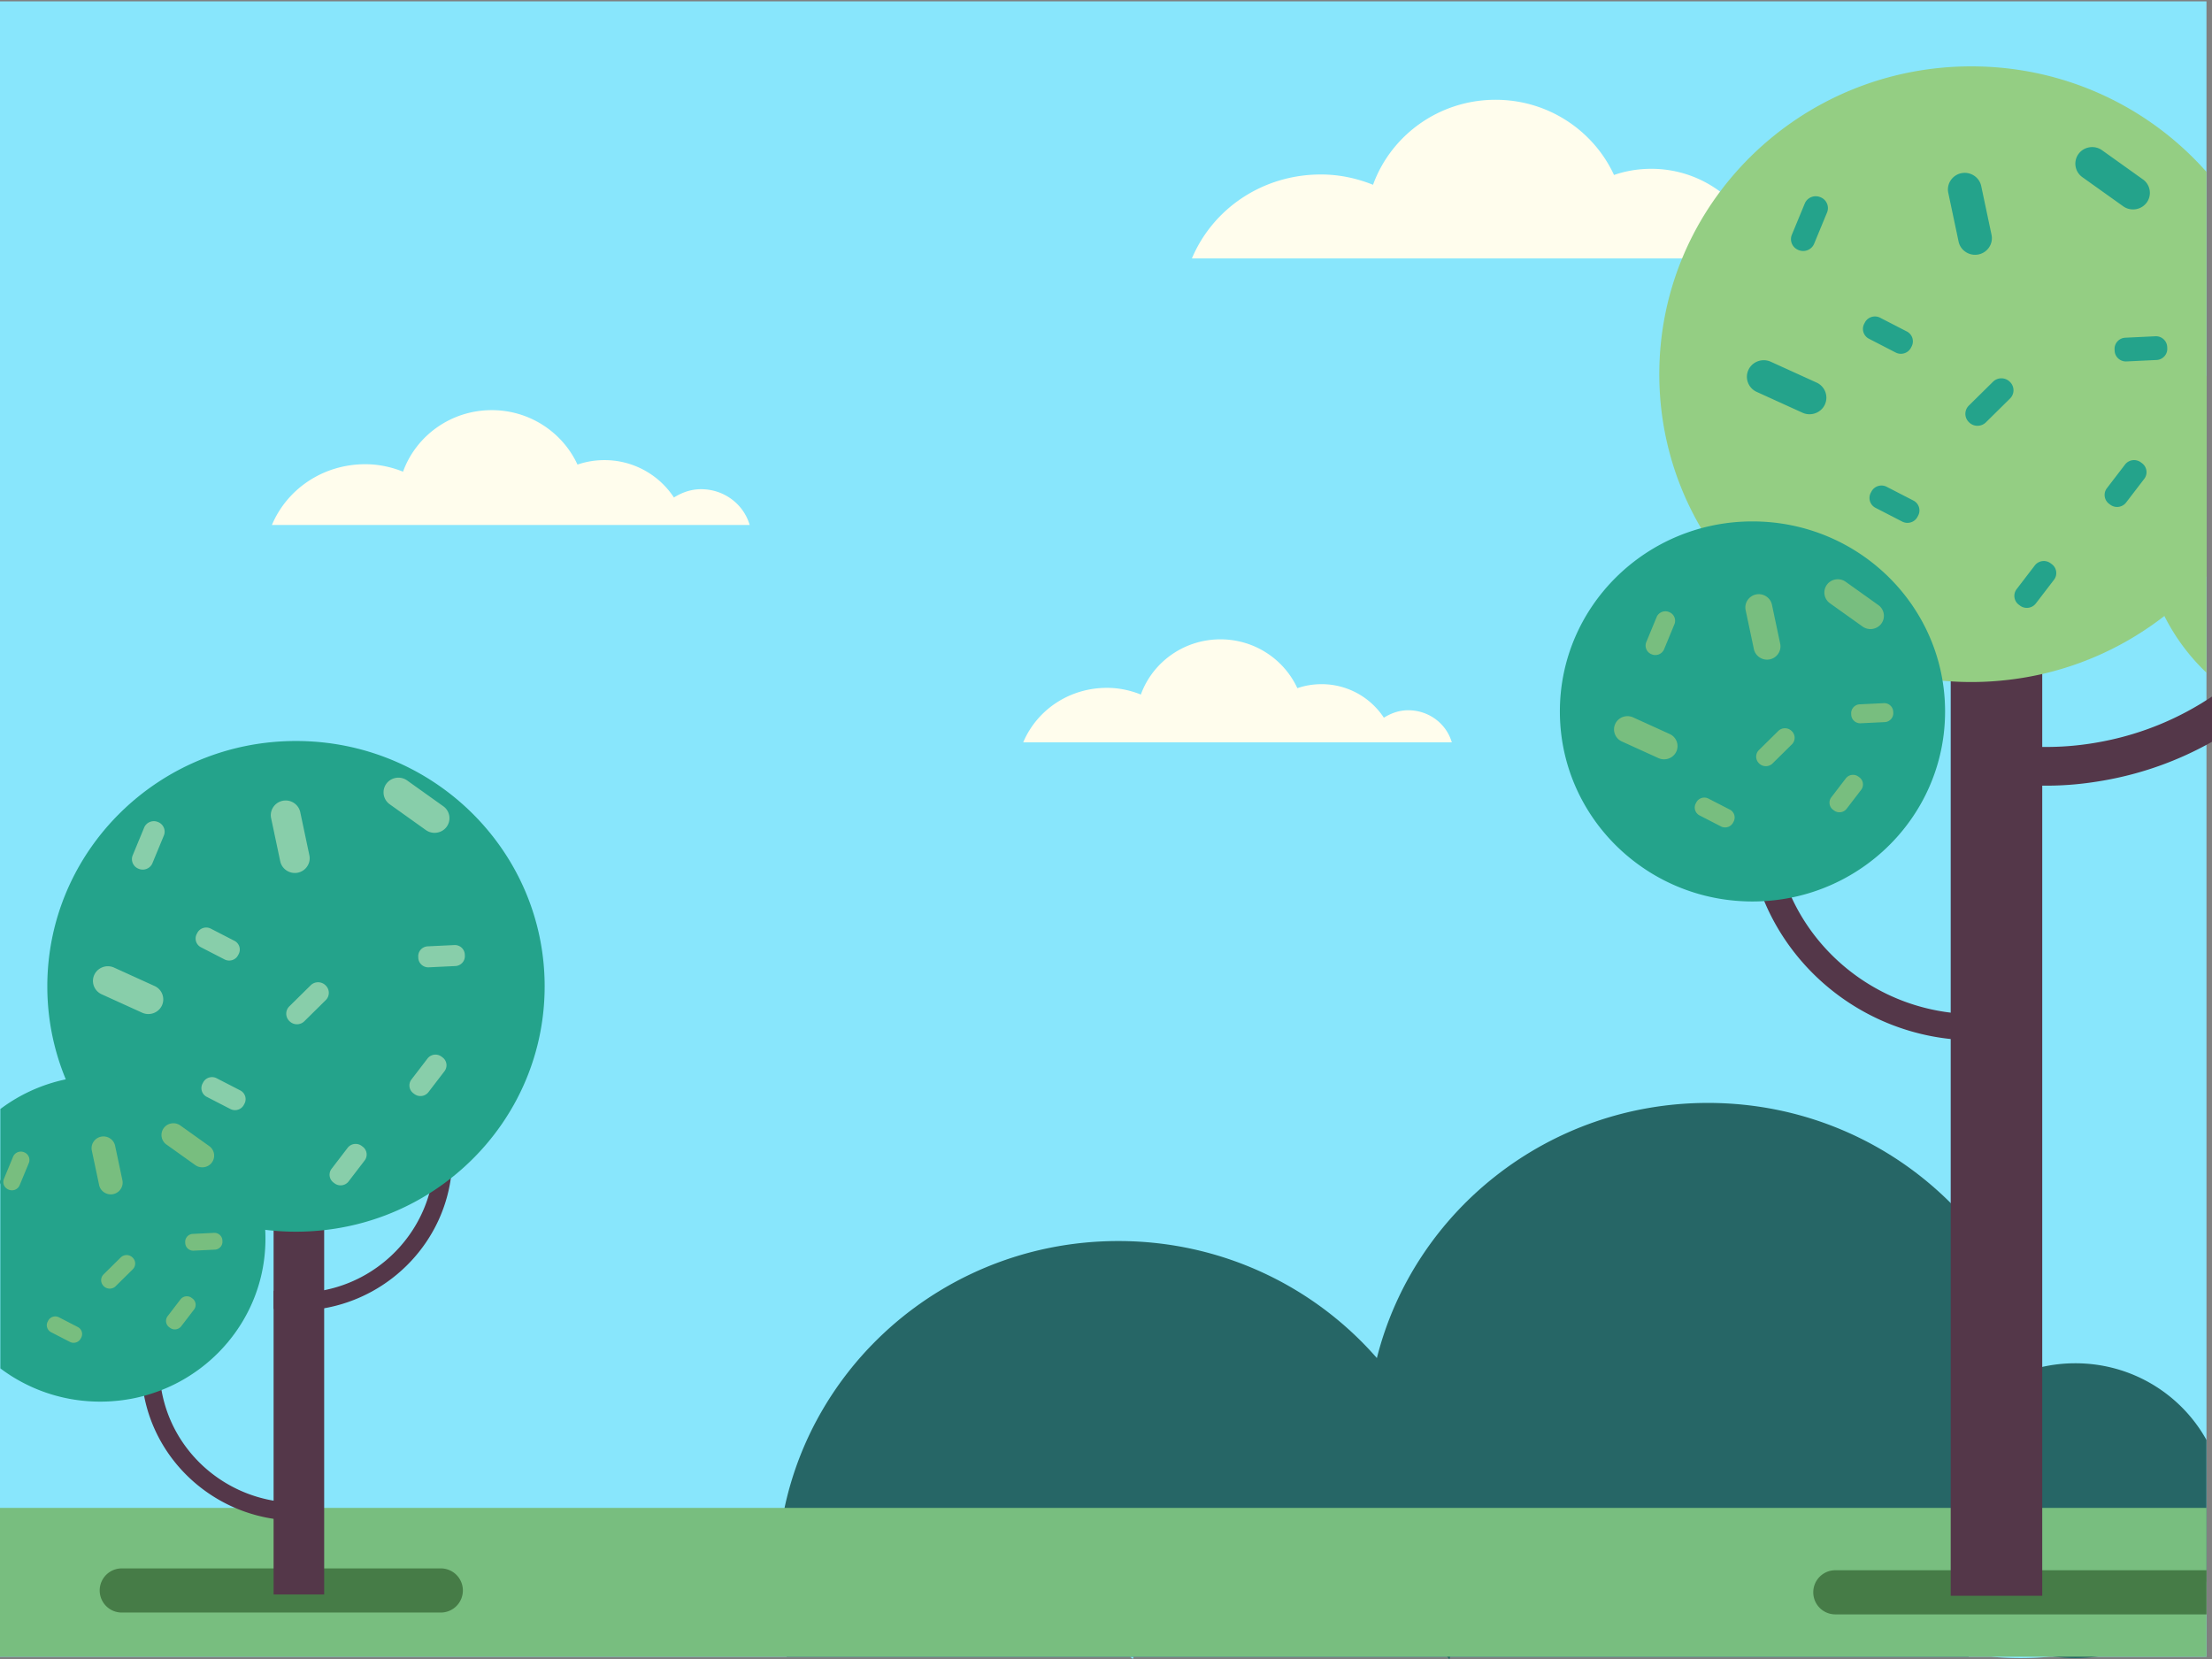 <svg width="480" height="360" viewBox="0 0 480 360" xmlns="http://www.w3.org/2000/svg"><rect x="0" y="0" width="480" height="360" fill="#808080" stroke="none"/><g fill="none" fill-rule="evenodd"><path d="M41.906 359.497H-30V.295h508.803v359.202h-33.964a65.896 65.896 0 0 1-6.39.307c-2.167 0-4.301-.103-6.39-.307H246.005c-.062.168-.119.335-.18.503a65.604 65.604 0 0 1-.618-.503H41.905z" fill="#88E6FC"/><path d="M315.04 161.09h-93.007c2.982-7.055 10.005-11.828 18.183-11.828 2.592 0 5.076.539 7.346 1.453 2.538-6.995 9.319-11.98 17.269-11.98 7.413 0 13.804 4.345 16.692 10.598 1.638-.57 3.41-.868 5.25-.868a16.14 16.14 0 0 1 13.523 7.277c1.53-.967 3.33-1.619 5.277-1.619 4.512 0 8.299 2.936 9.467 6.968" fill="#FFFDED"/><path d="M478.803 312.473c-5.508-9.921-16.184-16.647-28.457-16.647-2.47 0-4.873.272-7.184.791-.08.016-.16.032-.24.052a32.451 32.451 0 0 0-19.62 13.494 31.47 31.47 0 0 0-5.372 17.046c-.008.204-.008.403-.008.606 0 6.526 1.98 12.592 5.38 17.653a31.994 31.994 0 0 0 3.56 4.406 32.508 32.508 0 0 0 18.978 9.623c1.473.204 2.977.307 4.506.307 1.529 0 3.033-.103 4.506-.307 10.345-1.416 19.13-7.655 23.95-16.34v-30.684z" fill="#266666"/><path d="M444.639 312.362a72.258 72.258 0 0 1-1.533 14.847 71.872 71.872 0 0 1-8.964 22.665 74.744 74.744 0 0 1-2.61 4 73.782 73.782 0 0 1-4.37 5.623H314.636c-.045.168-.084.335-.128.503-.148-.168-.291-.335-.436-.503-7.814-9.12-13.405-20.151-15.944-32.288a72.265 72.265 0 0 1-1.533-14.847c0-6.09.755-12.01 2.184-17.665 8.006-31.801 37.133-55.365 71.84-55.365 20.614 0 39.26 8.314 52.683 21.732 9.638 9.634 16.583 21.9 19.62 35.605a72.257 72.257 0 0 1 1.717 15.693" fill="#266666"/><path d="M173.605 359.497h140.468c.143.168.287.335.435.503.044-.168.084-.335.128-.503a72.245 72.245 0 0 0 2.055-17.166 72.09 72.09 0 0 0-1.593-15.122c-2.61-12.249-8.337-23.364-16.32-32.512-13.573-15.55-33.672-25.395-56.107-25.395-20.434 0-38.933 8.17-52.327 21.376a73.512 73.512 0 0 0-11.654 14.907v.004a71.865 71.865 0 0 0-8.446 21.62 72.113 72.113 0 0 0-1.592 15.122c0 5.911.71 11.662 2.055 17.166h2.898z" fill="#266666"/><path fill="#78BE7F" d="M-2 359.497h480.803V327.21H-2z"/><path d="M100.443 345.129a4.79 4.79 0 0 1-4.789 4.79h-69.23a4.79 4.79 0 0 1 0-9.58h69.23a4.79 4.79 0 0 1 4.79 4.79m378.359-4.39v9.579h-80.537a4.788 4.788 0 0 1-4.79-4.79c0-1.325.535-2.522 1.401-3.388a4.788 4.788 0 0 1 3.389-1.401h80.537z" fill="#467C47"/><path d="M162.677 113.92H59c3.323-7.865 11.152-13.185 20.269-13.185 2.888 0 5.658.6 8.188 1.62C90.286 94.554 97.845 89 106.707 89c8.263 0 15.388 4.843 18.607 11.814a17.813 17.813 0 0 1 5.853-.968 17.992 17.992 0 0 1 15.074 8.112c1.707-1.079 3.712-1.804 5.883-1.804 5.03 0 9.25 3.271 10.553 7.766m239.172-57.846H258.64c4.59-10.864 15.404-18.212 27.996-18.212 3.991 0 7.816.829 11.31 2.236 3.909-10.771 14.35-18.446 26.591-18.446 11.414 0 21.256 6.69 25.701 16.32 2.523-.878 5.252-1.338 8.085-1.338a24.852 24.852 0 0 1 20.822 11.205c2.357-1.49 5.128-2.492 8.126-2.492 6.947 0 12.778 4.519 14.577 10.727" fill="#FFFDED"/><path d="M98.15 251.009c0 1.14-.053 2.335-.171 3.448-1.526 14.847-12.984 26.878-27.699 29.445-1.913.34-3.773.523-5.783.523a32.92 32.92 0 0 1-5.128-.39v-3.945a28.46 28.46 0 0 0 5.128.467c2.02 0 3.93-.202 5.842-.583 11.576-2.29 20.704-11.275 23.22-22.622.451-2.026.658-4.064.658-6.343h3.934zm-31.453 78.873a33.6 33.6 0 0 1-3.443.057c-15.116-.512-28.02-10.99-31.598-25.305a32.516 32.516 0 0 1-.908-5.775 32.75 32.75 0 0 1 .057-5.19l3.99-.264a28.37 28.37 0 0 0-.122 5.195c.135 1.99.47 3.912.983 5.77 3.09 11.243 12.73 19.663 24.373 21.381a30.08 30.08 0 0 0 6.405.258l.263 3.873z" fill="#543749"/><path fill="#543749" d="M70.343 253.248V346H59.369V245.265z"/><path d="M118.188 214.04c0 17.705-8.763 33.4-22.252 43.071a54.051 54.051 0 0 1-25.748 9.839 54.198 54.198 0 0 1-5.966.325c-1.478 0-2.947-.06-4.396-.178a54.015 54.015 0 0 1-22.072-6.664 49.592 49.592 0 0 1-4.206-2.602c-14.068-9.603-23.28-25.633-23.28-43.792 0-29.408 24.16-53.245 53.954-53.245 29.806 0 53.966 23.837 53.966 53.245" fill="#24A38B"/><path d="M56.147 258.801a35.222 35.222 0 0 0-8.378-14.332 35.673 35.673 0 0 0-2.96-2.746c-6.231-5.169-14.265-8.282-23.042-8.282-.958 0-1.908.036-2.85.112-.076.004-.151.012-.227.02a35.86 35.86 0 0 0-18.61 7.08v15.31a1.76 1.76 0 0 0 0 1.046v39.923c.43.331.87.647 1.316.95a32.956 32.956 0 0 0 2.794 1.728 35.9 35.9 0 0 0 12.025 4.123s0-.004.004 0a32.9 32.9 0 0 0 2.47.287c.053.008.105.012.156.016.962.076 1.94.116 2.922.116 1.21 0 2.403-.06 3.58-.18a1.41 1.41 0 0 0 .204-.02 2.03 2.03 0 0 0 .175-.015 34.71 34.71 0 0 0 2.42-.348c.003-.004.003-.004.007 0 .004-.004.004-.004.008 0 .004-.004.004-.004.008 0 .004-.004.004-.004.008 0h.004a33.776 33.776 0 0 0 2.406-.518 34.06 34.06 0 0 0 3.784-1.174 35.508 35.508 0 0 0 8.378-4.442h.003a35.01 35.01 0 0 0 2.056-1.584 35.106 35.106 0 0 0 4.626-4.61c4.813-5.751 7.81-13.031 8.137-20.986a34.815 34.815 0 0 0-1.424-11.475" fill="#24A38B"/><path d="M24.562 259.123c-1.39.286-2.763-.602-3.053-1.973l-1.582-7.478c-.29-1.37.61-2.726 2-3.012 1.389-.286 2.763.601 3.053 1.972l1.581 7.478c.29 1.37-.61 2.727-1.999 3.013m21.422-6.867c-.831 1.135-2.453 1.392-3.603.572l-6.274-4.476a2.531 2.531 0 0 1-.579-3.555c.831-1.135 2.453-1.393 3.603-.572l6.274 4.476c1.15.82 1.41 2.42.58 3.555m-39.731.127l-1.984 4.798a1.823 1.823 0 0 1-2.358.981l-.068-.028a1.81 1.81 0 0 1-1.046-1.125 1.762 1.762 0 0 1 .056-1.201l1.984-4.802c.375-.91 1.436-1.349 2.358-.982l.068.028a1.782 1.782 0 0 1 .99 2.331m16.274 26.727l-.05-.049a1.774 1.774 0 0 1 0-2.526l3.715-3.666a1.833 1.833 0 0 1 2.56 0l.05.05a1.774 1.774 0 0 1 0 2.525l-3.715 3.667a1.834 1.834 0 0 1-2.56 0m17.672-9.339l-.011-.234c-.046-.936.692-1.74 1.641-1.785l4.62-.222c.95-.046 1.764.683 1.81 1.62l.011.233c.047.936-.692 1.74-1.641 1.785l-4.62.223c-.949.045-1.763-.684-1.81-1.62m-3.302 18.365l-.188-.141a1.694 1.694 0 0 1-.336-2.388l2.79-3.64a1.748 1.748 0 0 1 2.42-.332l.188.141c.758.566.91 1.64.336 2.388l-2.79 3.64a1.748 1.748 0 0 1-2.42.332m-26.548-1.354l.11-.208a1.744 1.744 0 0 1 2.331-.722l4.1 2.113a1.699 1.699 0 0 1 .732 2.3l-.11.207a1.744 1.744 0 0 1-2.33.722l-4.1-2.112a1.699 1.699 0 0 1-.732-2.3" fill="#78BE7F"/><path d="M64.632 189.368c-1.739.357-3.458-.753-3.821-2.47l-1.98-9.358c-.362-1.716.764-3.413 2.503-3.77 1.739-.359 3.458.752 3.822 2.468l1.979 9.359c.363 1.716-.764 3.413-2.503 3.77m32.292-9.959c-1.041 1.42-3.07 1.742-4.51.715l-7.852-5.602a3.17 3.17 0 0 1-.726-4.45c1.042-1.42 3.071-1.742 4.51-.715l7.853 5.602a3.169 3.169 0 0 1 .725 4.45m-61.791 38.787c-.744 1.592-2.672 2.294-4.285 1.56l-8.8-4.002c-1.614-.734-2.326-2.636-1.582-4.228.744-1.592 2.672-2.294 4.286-1.56l8.8 4.002c1.613.733 2.324 2.636 1.58 4.228m-5.01-29.655l-.082-.032c-1.154-.465-1.713-1.776-1.243-2.915l2.483-6.008c.471-1.139 1.8-1.69 2.955-1.226l.082.033c1.154.464 1.713 1.776 1.242 2.914l-2.483 6.009c-.47 1.138-1.8 1.69-2.954 1.226m32.714 33.07l-.062-.062a2.221 2.221 0 0 1 0-3.161l4.65-4.589a2.294 2.294 0 0 1 3.204 0l.063.062c.881.87.881 2.292 0 3.162l-4.65 4.588c-.882.87-2.324.87-3.205 0m27.936-13.731l-.015-.292c-.058-1.172.867-2.177 2.055-2.234l5.782-.278c1.188-.058 2.207.855 2.265 2.027l.015.292c.058 1.172-.867 2.177-2.055 2.234l-5.782.278c-1.188.058-2.207-.854-2.265-2.026m-.836 29.535l-.237-.176a2.121 2.121 0 0 1-.42-2.989l3.491-4.556a2.188 2.188 0 0 1 3.029-.415l.237.177a2.121 2.121 0 0 1 .42 2.988l-3.492 4.556a2.188 2.188 0 0 1-3.028.415M72.61 256.79l-.237-.175a2.121 2.121 0 0 1-.42-2.989l3.49-4.556a2.189 2.189 0 0 1 3.03-.415l.236.176a2.12 2.12 0 0 1 .42 2.989l-3.491 4.556a2.188 2.188 0 0 1-3.029.415m-28.66-21.655l.137-.26c.55-1.04 1.863-1.446 2.918-.903l5.132 2.643a2.126 2.126 0 0 1 .916 2.88l-.138.258c-.55 1.04-1.863 1.447-2.917.904l-5.132-2.644a2.126 2.126 0 0 1-.916-2.878m-1.259-32.46l.137-.259c.55-1.04 1.863-1.446 2.918-.904l5.131 2.644a2.126 2.126 0 0 1 .916 2.879l-.137.259c-.55 1.04-1.863 1.446-2.918.904l-5.131-2.644a2.126 2.126 0 0 1-.916-2.879" fill="#88CEAA"/><path d="M431.848 225.627c-1.695.111-3.38.145-5.04.083-22.126-.75-41.015-16.087-46.25-37.04a47.57 47.57 0 0 1-1.33-8.453 48.132 48.132 0 0 1 .084-7.597l5.839-.386a41.48 41.48 0 0 0-.178 7.604 42.394 42.394 0 0 0 1.44 8.446c4.52 16.457 18.633 28.78 35.675 31.297 3.042.452 6.19.587 9.376.377l.384 5.669z" fill="#543749"/><path fill="#543749" d="M423.301 346.281h19.86V144.268h-19.86z"/><path d="M480 151.144v9.822a73.37 73.37 0 0 1-23.46 8.39c-4.159.734-8.198 1.133-12.564 1.133-3.88 0-7.376-.271-11.14-.846v-8.569c3.764.667 7.26 1.014 11.14 1.014 4.39 0 8.533-.44 12.692-1.27A64.39 64.39 0 0 0 480 151.145" fill="#543749"/><path d="M478.803 37.305v87.781a67.216 67.216 0 0 1-11.25 10.157 69.73 69.73 0 0 1-5.19 3.377 67.719 67.719 0 0 1-27.116 8.968 68.152 68.152 0 0 1-12.999.188 67.819 67.819 0 0 1-27.694-8.362 62.787 62.787 0 0 1-5.277-3.265c-17.652-12.049-29.21-32.16-29.21-54.945 0-36.894 30.312-66.804 67.697-66.804 20.363 0 38.626 8.868 51.039 22.905" fill="#94CE83"/><path d="M478.803 81.503v64.477a44.806 44.806 0 0 1-9.14-12.313 44.114 44.114 0 0 1-4.722-19.924c0-12.66 5.313-24.09 13.862-32.24" fill="#94CE83"/><path d="M422.079 154.386c0 13.713-6.787 25.869-17.235 33.36a41.863 41.863 0 0 1-19.942 7.62 41.948 41.948 0 0 1-4.62.252c-1.146 0-2.284-.046-3.406-.137a41.834 41.834 0 0 1-17.095-5.162 38.462 38.462 0 0 1-3.258-2.016c-10.896-7.437-18.032-19.853-18.032-33.917 0-22.777 18.713-41.24 41.79-41.24 23.085 0 41.798 18.463 41.798 41.24" fill="#24A38B"/><path d="M384.04 143.081c-1.571.323-3.124-.68-3.451-2.23L378.8 132.4c-.328-1.55.69-3.081 2.26-3.405 1.57-.323 3.123.68 3.451 2.23l1.787 8.452c.328 1.55-.689 3.082-2.26 3.405m24.215-7.762c-.94 1.282-2.773 1.573-4.073.645l-7.091-5.059a2.861 2.861 0 0 1-.655-4.018c.94-1.283 2.773-1.573 4.073-.646l7.091 5.059a2.862 2.862 0 0 1 .655 4.019m-44.499 27.781c-.672 1.438-2.413 2.072-3.87 1.41l-7.947-3.615c-1.458-.662-2.1-2.38-1.429-3.818.672-1.438 2.413-2.072 3.87-1.41l7.948 3.615c1.457.663 2.1 2.38 1.428 3.818m-5.316-21.107l-.075-.03a2.016 2.016 0 0 1-1.122-2.631l2.243-5.427c.425-1.028 1.625-1.526 2.667-1.107l.075.03a2.016 2.016 0 0 1 1.122 2.632l-2.243 5.426c-.425 1.028-1.625 1.527-2.667 1.107m23.302 23.679l-.056-.056a2.006 2.006 0 0 1 0-2.855l4.199-4.144a2.072 2.072 0 0 1 2.894 0l.057.056c.796.785.796 2.07 0 2.855l-4.2 4.144a2.072 2.072 0 0 1-2.894 0m19.975-10.556l-.012-.264c-.053-1.058.782-1.966 1.855-2.017l5.222-.251c1.073-.052 1.993.772 2.045 1.83l.013.264c.053 1.058-.783 1.966-1.855 2.018l-5.222.251c-1.073.052-1.993-.772-2.046-1.83m-3.732 20.757l-.213-.16a1.915 1.915 0 0 1-.38-2.698l3.153-4.114a1.976 1.976 0 0 1 2.736-.375l.213.16a1.916 1.916 0 0 1 .38 2.698l-3.153 4.114a1.976 1.976 0 0 1-2.736.375m-30.006-1.531l.124-.233a1.97 1.97 0 0 1 2.634-.817l4.634 2.388a1.92 1.92 0 0 1 .828 2.6l-.124.233a1.971 1.971 0 0 1-2.634.816l-4.635-2.387a1.92 1.92 0 0 1-.827-2.6" fill="#78BE7F"/><path d="M429.331 55.215c-1.966.405-3.91-.85-4.32-2.79l-2.237-10.579c-.41-1.94.862-3.857 2.828-4.262 1.966-.404 3.91.851 4.32 2.79l2.237 10.579c.41 1.94-.862 3.857-2.828 4.262m36.499-11.258c-1.177 1.606-3.47 1.97-5.098.809l-8.876-6.332a3.582 3.582 0 0 1-.819-5.03c1.177-1.605 3.47-1.969 5.098-.808l8.875 6.332a3.582 3.582 0 0 1 .82 5.03m-69.842 43.84c-.84 1.8-3.02 2.593-4.844 1.764l-9.947-4.524c-1.823-.83-2.628-2.98-1.787-4.779.84-1.799 3.02-2.593 4.844-1.763l9.946 4.523c1.824.83 2.628 2.98 1.788 4.78m-5.664-33.519l-.093-.037c-1.304-.525-1.936-2.007-1.404-3.294l2.806-6.791c.532-1.287 2.035-1.91 3.339-1.386l.093.037c1.304.525 1.936 2.008 1.404 3.294l-2.806 6.792c-.532 1.286-2.034 1.91-3.34 1.385M427.3 91.66l-.07-.07a2.51 2.51 0 0 1 0-3.574l5.256-5.186a2.594 2.594 0 0 1 3.622 0l.07.07a2.51 2.51 0 0 1 0 3.574l-5.255 5.186a2.593 2.593 0 0 1-3.622 0m31.575-15.52l-.017-.33c-.065-1.325.98-2.462 2.323-2.526l6.535-.314c1.343-.065 2.495.966 2.56 2.291l.017.33c.065 1.325-.98 2.461-2.322 2.526l-6.536.314c-1.342.064-2.495-.966-2.56-2.291m-.946 33.384l-.266-.2a2.397 2.397 0 0 1-.476-3.377l3.947-5.15a2.473 2.473 0 0 1 3.423-.47l.267.2c1.072.8 1.286 2.32.476 3.378l-3.947 5.15a2.473 2.473 0 0 1-3.423.469m-19.584 21.899l-.268-.2a2.397 2.397 0 0 1-.475-3.377l3.947-5.15a2.474 2.474 0 0 1 3.423-.47l.267.2c1.073.8 1.286 2.32.476 3.378l-3.947 5.15a2.473 2.473 0 0 1-3.423.469m-32.395-24.477l.156-.293c.622-1.176 2.106-1.635 3.297-1.021l5.8 2.988a2.402 2.402 0 0 1 1.036 3.254l-.155.293c-.622 1.175-2.106 1.635-3.298 1.021l-5.8-2.988a2.402 2.402 0 0 1-1.036-3.254m-1.422-36.688l.154-.293c.623-1.176 2.106-1.636 3.298-1.021l5.8 2.987a2.403 2.403 0 0 1 1.035 3.254l-.154.293c-.623 1.176-2.107 1.635-3.298 1.022l-5.8-2.989a2.402 2.402 0 0 1-1.036-3.253" fill="#24A38B"/></g></svg>